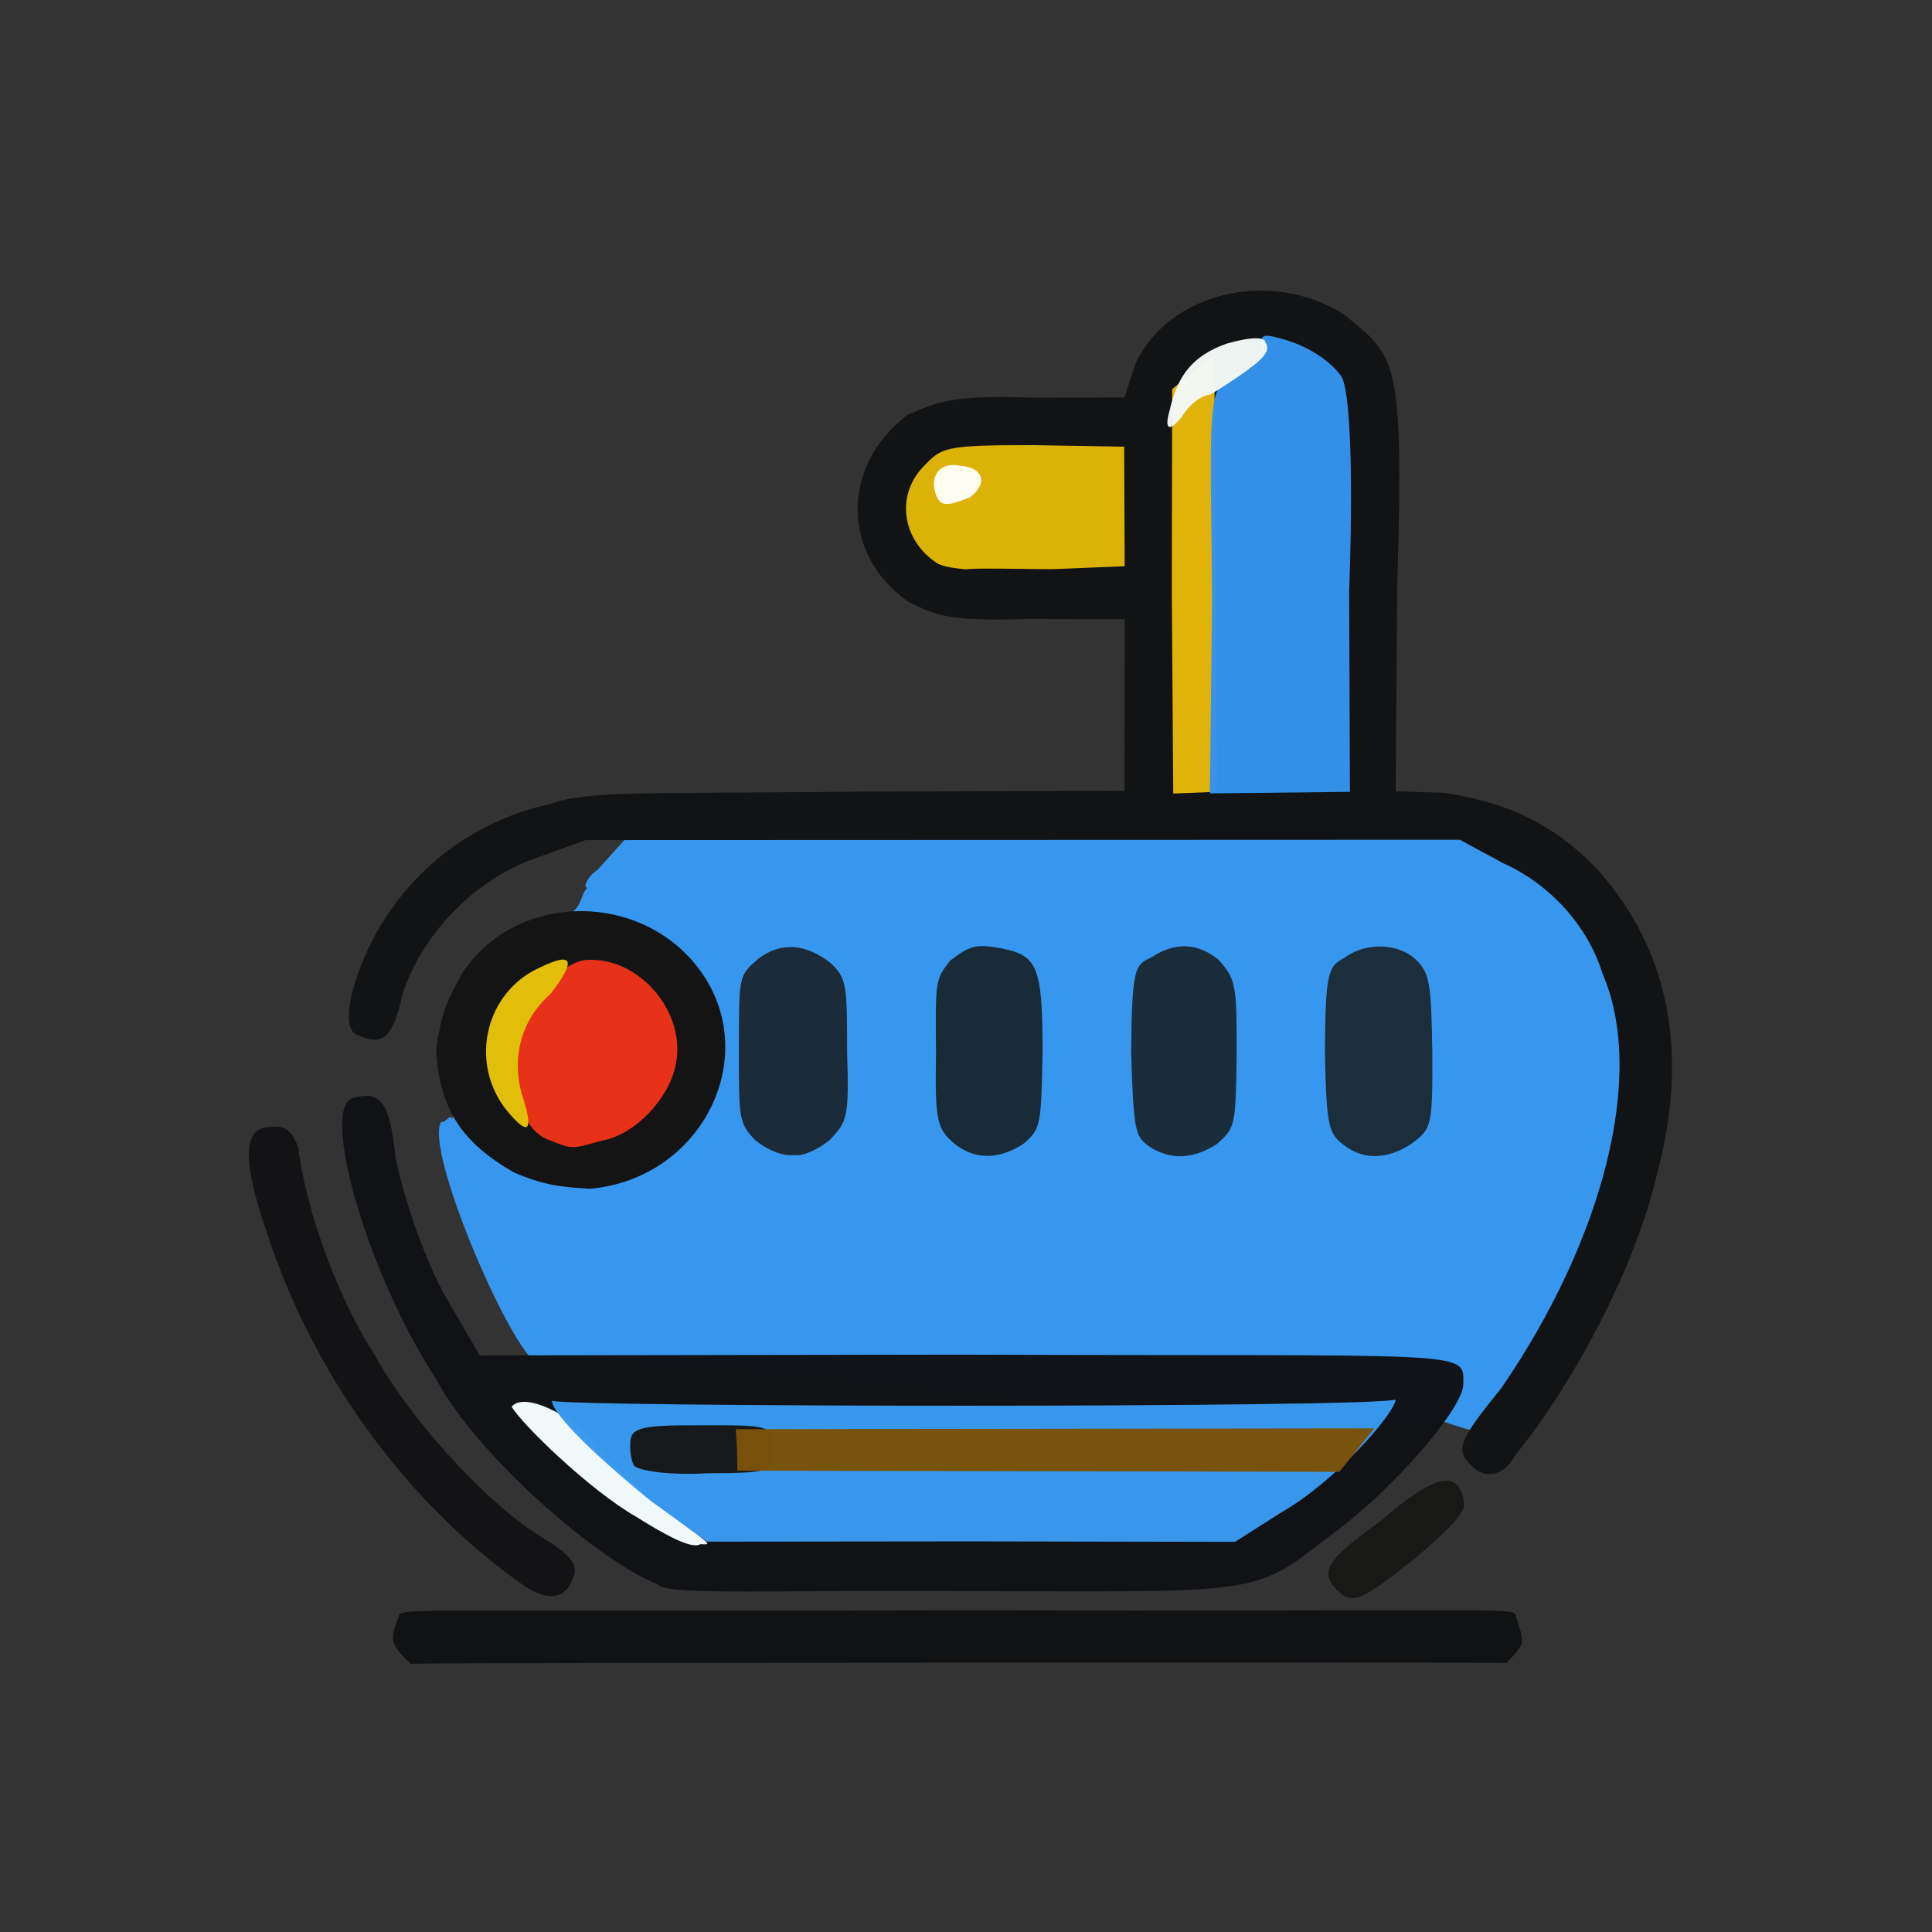 <?xml version="1.0" ?>
<svg xmlns="http://www.w3.org/2000/svg" version="1.1" width="224" height="224">
  <rect width="100%" height="100%" fill="#333333" stroke="none"/>
  <defs/>
  <g>
    <path d="M 47.624 192.911 C 45.079 190.455 45.229 190.128 46.275 187.264 C 46.661 186.39 49.403 186.905 111.123 186.702 C 172.687 186.849 175.516 186.34 175.707 187.233 C 176.719 190.59 177.021 190.364 174.678 192.789 C 173.173 192.752 48.956 192.74 47.624 192.911" stroke-width="1.0" fill="rgb(18, 19, 21)" opacity="0.994"/>
    <path d="M 59.735 183.118 C 46.817 173.71 36.179 159.168 30.897 142.755 C 28.25 135.164 28.0 130.754 31.183 130.685 C 32.743 130.484 33.68 130.674 34.57 133 C 35.629 141.361 39.732 151.431 43.424 157.06 C 47.156 163.984 56.142 174.201 62.884 178.275 C 65.878 180.086 66.972 181.261 66.552 182.59 C 65.762 185.419 63.583 186.102 59.735 183.118" stroke-width="1.0" fill="rgb(20, 19, 21)" opacity="0.993"/>
    <path d="M 154.966 184.314 C 153.084 182.228 153.636 180.96 160.185 176.261 C 166.653 170.618 169.175 170.54 169.709 174.083 C 170.06 175.069 168.712 176.749 164.01 180.72 C 157.53 185.869 156.745 186.022 154.966 184.314" stroke-width="1.0" fill="rgb(24, 24, 22)" opacity="0.979"/>
    <path d="M 121.37 162.186 C 78.93 157.809 78.639 158.617 69.972 157.777 C 66.925 158.184 62.952 157.895 62.061 157.896 C 58.788 155.632 49.193 133.206 51.148 130.073 C 51.726 130.206 52.138 129.118 52.427 129.685 C 53.056 128.518 64.281 107.995 66.212 105.868 C 67.455 105.075 67.388 103.5 68.105 102.937 C 67.529 102.926 68.158 101.571 69.278 100.85 L 73.554 96.107 L 123.007 92.58 L 174.277 94.2 L 177.905 97.455 C 182.952 100.138 188.79 106.404 190.199 110.804 C 192.29 116.769 191.499 134.39 189.057 141.046 C 184.431 150.657 179.183 160.566 176.228 163.494 C 175.313 166.922 173.858 167.058 167.02 164.71 C 162.889 165.109 142.469 163.692 121.37 162.186" stroke-width="0.0" fill="rgb(55, 151, 238)" opacity="0.988"/>
    <path d="M 76.299 183.712 C 69.15 180.881 55.166 168.561 50.587 159.932 C 42.528 147.556 37.403 129.157 40.675 127.405 C 44.216 126.215 45.2 127.908 45.866 134.209 C 46.764 138.75 49.05 145.43 51.4 149.896 L 55.63 157.151 L 111.258 157.06 C 170.575 157.287 169.759 156.429 169.655 160.428 C 169.767 163.007 162.458 171.61 155.809 176.848 C 144.834 185.077 148.657 184.559 111.424 184.477 C 91.367 184.304 77.144 185.044 76.299 183.712" stroke-width="1.0" fill="rgb(17, 19, 23)" opacity="0.992"/>
    <path d="M 170.47 169.797 C 168.602 167.974 169.468 166.649 174.093 160.901 C 185.767 143.902 190.931 124.632 185.78 112.838 C 184.108 107.374 179.711 102.513 174.29 100.084 L 169.267 97.363 L 67.909 97.4 L 61.313 99.785 C 54.556 102.451 48.811 108.605 46.659 115.297 C 45.594 120.219 44.413 121.271 41.681 120.097 C 39.509 119.679 40.431 114.855 42.709 109.965 C 46.752 101.489 54.318 95.271 63.838 93.203 C 68.067 91.671 74.312 92.036 99.395 91.787 L 130.376 91.684 L 130.39 71.792 L 118.864 71.767 C 109.463 72.091 108.29 71.169 105.346 69.796 C 97.413 64.284 97.563 53.828 105.249 48.078 C 108.134 46.938 109.69 45.668 119.773 46.113 L 130.385 46.085 L 131.633 42.194 C 135.516 33.844 147.347 31.089 155.828 36.465 C 161.777 41.423 162.805 40.843 161.992 68.1 L 161.819 91.746 L 167.18 91.899 C 174.546 92.905 180.384 95.576 185.461 101.091 C 193.39 110.132 196.0 121.887 192.008 136.556 C 189.317 147.88 181.678 161.46 175.617 168.794 C 174.395 171.243 171.972 171.541 170.47 169.797" stroke-width="1.0" fill="rgb(18, 19, 20)" opacity="0.997"/>
    <path d="M 59.592 135.938 C 53.646 132.524 50.949 128.71 50.559 121.653 C 51.254 117.16 51.75 116.256 53.555 112.891 C 59.464 103.799 73.168 103.173 80.341 111.468 C 88.957 121.506 81.792 136.681 68.379 137.828 C 65.101 137.608 63.23 137.488 59.592 135.938" stroke-width="1.0" fill="rgb(20, 20, 21)" opacity="0.998"/>
    <path d="M 87.574 132.201 C 85.663 130.231 85.656 129.741 85.666 121.462 C 85.687 113.072 85.622 113.167 87.913 111.163 C 90.646 109.101 93.46 109.461 96.3 111.656 C 98.128 113.382 98.23 114.106 98.21 121.833 C 98.463 129.657 98.222 130.021 96.23 132.147 C 94.847 133.292 92.99 134.132 92.078 133.909 C 90.625 134.097 88.803 133.202 87.574 132.201" stroke-width="1.0" fill="rgb(26, 35, 42)" opacity="0.925"/>
    <path d="M 110.633 132.58 C 108.718 130.908 108.367 130.177 108.528 122.225 C 108.451 113.748 108.4 113.591 110.183 111.36 C 112.405 109.677 113.164 109.427 115.838 109.913 C 120.324 110.712 120.86 111.948 120.881 121.941 C 120.701 130.511 120.696 130.808 118.711 132.579 C 115.918 134.435 113.056 134.551 110.633 132.58" stroke-width="1.0" fill="rgb(23, 35, 41)" opacity="0.926"/>
    <path d="M 133.199 132.892 C 131.62 131.771 131.43 131.137 131.147 122.037 C 131.233 112.482 131.547 111.835 133.387 111.066 C 136.232 109.144 138.868 109.306 141.334 111.317 C 143.249 113.58 143.407 113.998 143.382 122.145 C 143.281 130.628 143.206 130.712 141.135 132.612 C 138.368 134.407 135.725 134.575 133.199 132.892" stroke-width="1.0" fill="rgb(25, 36, 43)" opacity="0.919"/>
    <path d="M 155.669 132.649 C 154.034 131.397 153.773 130.394 153.617 121.884 C 153.681 112.589 153.993 112.038 155.931 111.023 C 158.371 109.196 162.098 109.373 164.093 111.198 C 165.748 112.8 165.947 113.811 166.064 122.014 C 166.119 130.775 165.924 130.867 163.68 132.588 C 160.79 134.502 157.953 134.519 155.669 132.649" stroke-width="1.0" fill="rgb(25, 36, 44)" opacity="0.917"/>
    <path d="M 73.801 175.885 C 68.252 172.709 60.37 164.971 59.323 163.093 C 60.404 161.815 63.635 162.702 67.865 165.916 C 69.688 168.99 73.852 172.301 76.024 174.285 C 82.425 179.207 82.829 179.096 81.196 179.037 C 80.236 179.648 77.277 178.061 73.801 175.885" stroke-width="1.0" fill="rgb(245, 252, 254)" opacity="0.982"/>
    <path d="M 75.446 174.021 C 67.532 167.558 63.971 163.568 63.987 162.398 C 64.871 163.155 159.377 163.242 161.81 162.263 C 161.672 163.981 154.65 171.916 148.505 175.382 L 143.192 178.766 L 112.531 178.709 L 81.979 178.742 L 75.446 174.021" stroke-width="0.0" fill="rgb(57, 153, 238)" opacity="0.985"/>
    <path d="M 108.623 65.284 C 104.623 62.647 103.771 57.477 107.107 54.04 C 109.19 51.908 109.372 51.595 119.798 51.611 L 130.34 51.788 L 130.397 65.649 L 121.933 65.996 C 117.016 65.942 112.88 65.862 111.938 66.014 C 110.937 65.887 109.478 65.785 108.623 65.284" stroke-width="1.0" fill="rgb(220, 179, 6)" opacity="0.996"/>
    <path d="M 135.863 68.587 L 135.904 45.112 L 140.789 41.161 L 141.099 91.801 L 136.029 92.003 L 135.863 68.587" stroke-width="1.0" fill="rgb(225, 180, 10)" opacity="0.996"/>
    <path d="M 140.532 69.549 C 140.339 44.392 139.566 44.339 144.961 42.712 C 146.233 41.269 146.677 41.016 146.23 40.08 C 146.203 38.861 146.403 38.67 148.378 39.218 C 151.546 40.028 154.109 41.741 155.449 43.538 C 156.646 45.006 156.876 56.291 156.423 68.542 L 156.512 91.809 L 140.279 91.987 L 140.532 69.549" stroke-width="1.0" fill="rgb(53, 146, 238)" opacity="0.978"/>
    <path d="M 63.716 132.193 C 61.143 131.32 59.644 128.01 59.969 122.947 C 60.068 117.479 64.799 111.036 68.511 111.283 C 74.357 111.261 79.477 117.435 78.382 123.221 C 77.733 127.258 73.594 131.611 69.785 132.246 C 66.284 133.226 66.424 133.286 63.716 132.193" stroke-width="1.0" fill="rgb(233, 50, 26)" opacity="0.995"/>
    <path d="M 73.557 169.965 C 73.298 169.754 73.007 168.374 73.071 167.525 C 73.047 165.598 73.923 165.221 81.045 165.252 C 89.34 165.229 89.701 165.215 89.669 168.152 C 89.691 170.662 89.302 170.767 81.889 170.816 C 77.732 171.07 74.098 170.526 73.557 169.965" stroke-width="1.0" fill="rgb(22, 23, 23)" opacity="0.979"/>
    <path d="M 85.455 168.001 L 85.302 165.702 L 159.335 165.604 L 155.298 170.65 L 85.481 170.514 L 85.455 168.001" stroke-width="1.0" fill="rgb(122, 81, 9)" opacity="0.973"/>
    <path d="M 108.346 56.769 C 108.006 54.898 109.095 53.535 111.402 54.008 C 114.173 54.223 114.472 56.237 112.414 57.689 C 109.622 58.772 108.846 58.854 108.346 56.769" stroke-width="1.0" fill="rgb(255, 255, 246)" opacity="0.973"/>
    <path d="M 135.617 47.558 C 136.555 43.378 138.406 41.208 142.2 39.846 C 145.166 38.997 146.702 39.071 146.711 39.701 C 147.581 40.89 145.978 42.201 140.386 45.732 C 139.247 45.807 137.818 46.976 137.033 48.334 C 135.396 50.328 135.018 49.577 135.617 47.558" stroke-width="1.0" fill="rgb(244, 249, 247)" opacity="0.969"/>
    <path d="M 58.522 128.459 C 54.36 122.853 56.447 115.002 62.482 112.231 C 66.488 110.258 66.86 111.302 63.819 115.242 C 60.186 118.447 59.19 123.186 60.738 127.595 C 61.869 131.319 61.163 131.753 58.522 128.459" stroke-width="1.0" fill="rgb(226, 191, 10)" opacity="0.991"/>
  </g>
</svg>
